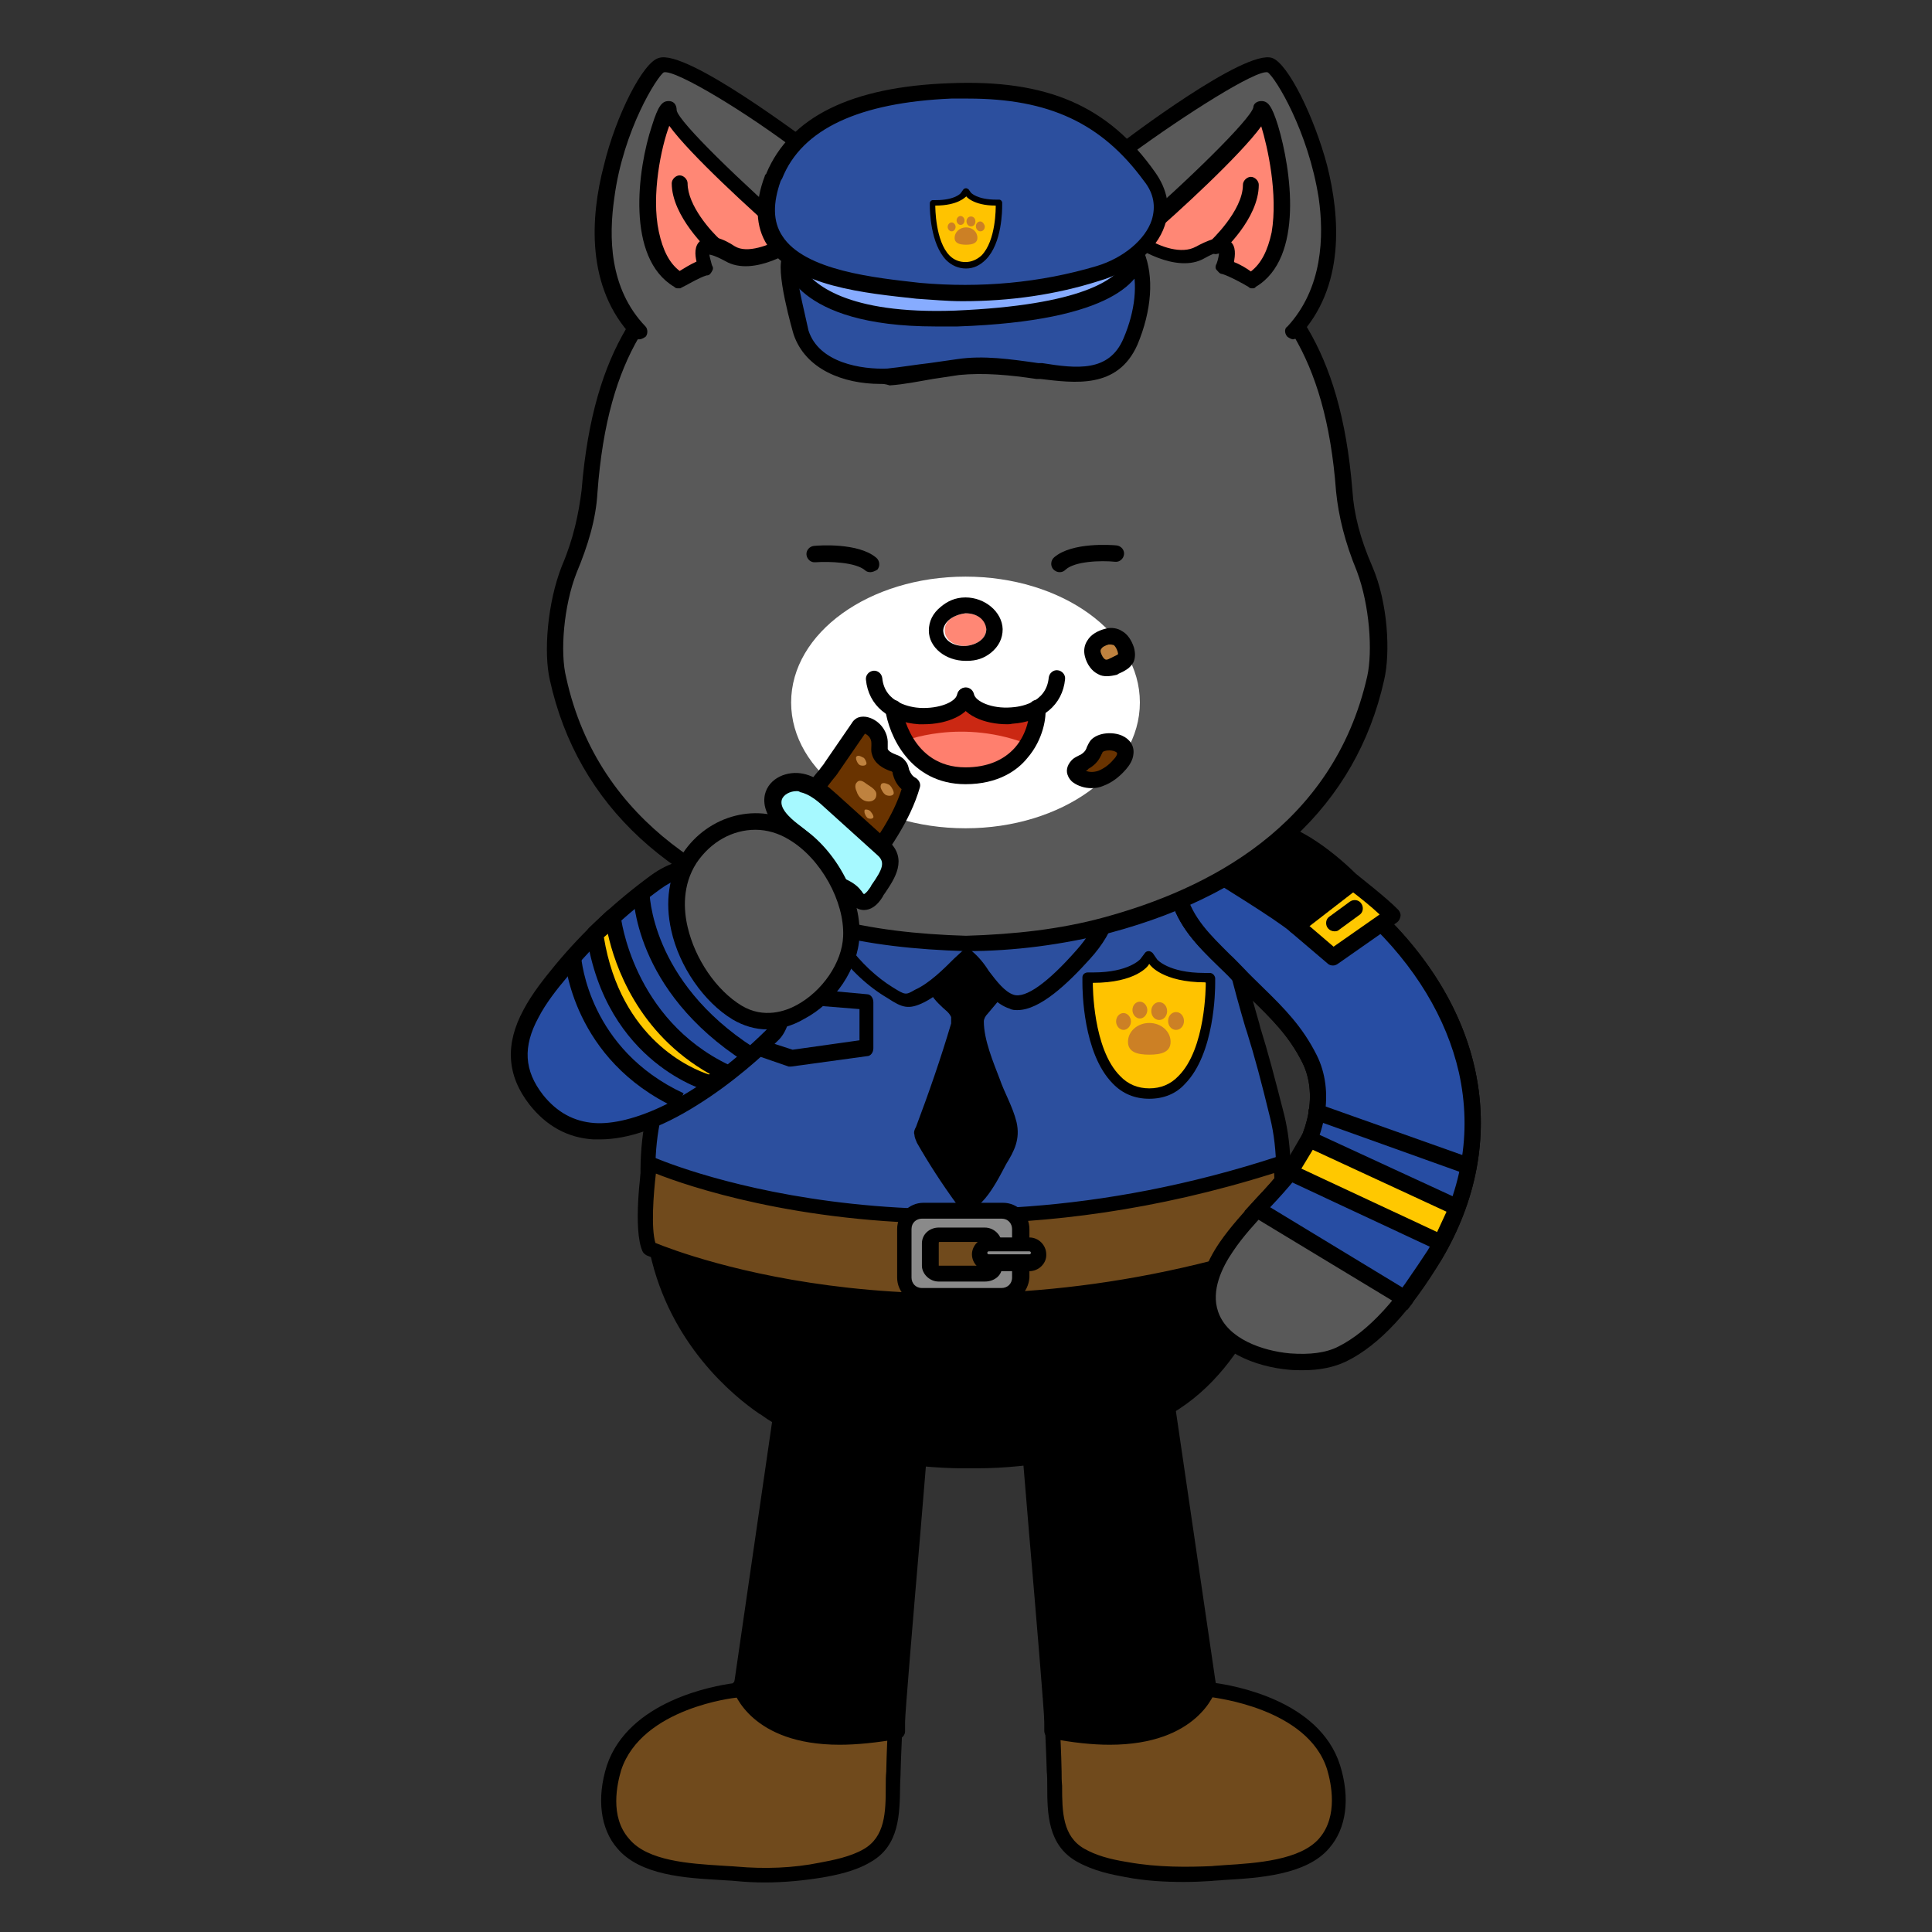 <?xml version="1.0" encoding="utf-8"?>
<!-- Generator: Adobe Illustrator 26.5.0, SVG Export Plug-In . SVG Version: 6.00 Build 0)  -->
<svg version="1.1" id="레이어_5" xmlns="http://www.w3.org/2000/svg" xmlns:xlink="http://www.w3.org/1999/xlink" x="0px"
	 y="0px" viewBox="0 0 390 390" style="enable-background:new 0 0 390 390;" xml:space="preserve">
<rect x="0" y="0" width="390" height="390" fill="#333333" stroke="none"/>
<g>
	<path style="fill:#704A1C;" d="M149.1,340.7c0,0.3-0.3,0.5-0.5,0.5s-20.1,2.1-24.6,15.6c-1.6,5-1.9,11.1,1.9,15.3
		c4.8,5.8,15.9,5.6,22.7,6.1c5.8,0.5,11.6,0.3,17.2-0.8c3.2-0.5,6.6-1.3,9.3-2.9c6.1-3.4,5-10.8,5.3-16.9c0-1.1,0.5-15.3,0.8-15.3
		C181.4,342.2,149.1,340.7,149.1,340.7z"/>
	<path d="M154.4,380c-2,0-4-0.1-6-0.3c-0.9-0.1-1.9-0.1-3-0.2c-6.9-0.4-16.2-0.9-20.8-6.4c-3.4-3.9-4.2-10.1-2.1-16.7
		c4.4-13.1,21.7-16.1,25.4-16.6c0.1-0.1,0.1-0.1,0.2-0.2c0.3-0.3,0.7-0.4,1.1-0.4l30.6,1.5c0.4,0,0.8,0,1.1,0.1c0.1,0,0.1,0,0.2,0
		l0,0c1,0.1,1.5,0.5,1.5,1.5c0,0.2,0,0.3-0.1,0.5c-0.2,1.7-0.7,13.7-0.7,14.8c0,1-0.1,2-0.1,3c-0.1,5.6-0.1,12-6,15.3
		c-3,1.8-6.8,2.6-9.7,3.1C162.3,379.6,158.4,380,154.4,380z M149.9,342.2c-0.4,0.3-0.8,0.5-1.3,0.5c-0.1,0-19,2-23.2,14.6
		c-0.8,2.7-2.4,9.4,1.6,13.9c3.7,4.5,12.3,5,18.6,5.4c1.1,0.1,2.1,0.1,3.1,0.2c5.7,0.5,11.4,0.3,16.8-0.8c2.7-0.5,6.2-1.2,8.8-2.7
		c4.4-2.5,4.5-7.5,4.5-12.7c0-1,0-2,0.1-3c0-0.5,0.1-4.4,0.3-8.1c0.1-1.9,0.2-3.7,0.3-5.1c0-0.3,0-0.5,0-0.7
		C174.5,343.4,159.2,342.7,149.9,342.2z M181.6,343.7c-0.1,0-0.3,0.1-0.5,0.1C181.3,343.7,181.4,343.7,181.6,343.7z M148.6,339.7
		c-0.1,0-0.1,0-0.2,0C148.5,339.7,148.6,339.7,148.6,339.7z"/>
</g>
<g>
	<path d="M181.1,347.5c0-3.2,4.8-57.7,5.3-65.6l-27.5-6.1l-9.3,63.5l-0.3,1.3c0,0,4.5,14.3,31.7,8.7v-1.8H181.1z"/>
	<path d="M169.5,352.2c-17.8,0-21.3-10.5-21.5-11.1c-0.1-0.2-0.1-0.5,0-0.7l0.3-1.3l9.2-63.4c0.1-0.4,0.3-0.8,0.6-1s0.8-0.3,1.2-0.2
		l27.5,6.1c0.7,0.2,1.2,0.8,1.2,1.6c-0.2,3.3-1.2,14.9-2.2,27.1c-1.4,16.3-3.1,36.6-3.1,38.3v1.9c0,0.7-0.5,1.3-1.2,1.5
		C176.9,351.8,172.9,352.2,169.5,352.2z M181.1,349.4L181.1,349.4L181.1,349.4z M150.9,340.5c0.8,2,6.2,11.8,28.7,7.6v-0.6
		c0-1.9,1.6-20.6,3.1-38.6c0.9-11,1.8-21.4,2.1-25.8l-24.7-5.5l-9,61.9L150.9,340.5z"/>
</g>
<g>
	<g>
		<path style="fill:#704A1C;" d="M212.1,342.2c0.3,0,0.8,14.3,0.8,15.3c0.3,6.1-0.8,13.5,5.3,16.9c2.9,1.6,6.1,2.4,9.3,2.9
			c5.8,1.1,11.6,1.1,17.2,0.8c6.9-0.5,18-0.5,22.7-6.1c3.7-4.2,3.4-10.3,1.9-15.3c-4.2-13.5-24.3-15.6-24.6-15.6s-0.5-0.3-0.5-0.5
			C244.3,340.7,212.1,342.2,212.1,342.2z"/>
		<path d="M239,379.9c-3.7,0-7.8-0.2-11.9-1c-2.7-0.5-6.3-1.2-9.7-3.1c-5.9-3.3-6-9.7-6-15.3c0-1,0-2-0.1-2.9
			c0-1.2-0.5-13.2-0.7-14.9c-0.1-0.1-0.1-0.3-0.1-0.5c0-0.8,0.6-1.5,1.4-1.5c10.7-0.5,31.1-1.5,31.9-1.6h0.1c0.5,0,0.9,0.2,1.2,0.6
			c3.7,0.5,21.2,3.4,25.4,16.6c2.1,6.7,1.3,12.8-2.2,16.8c-4.6,5.4-14.2,6-21.2,6.4c-0.9,0.1-1.8,0.1-2.6,0.2
			C243,379.8,241,379.9,239,379.9z M213.7,343.7c0,0.2,0,0.5,0,0.7c0.1,1.4,0.2,3.2,0.3,5.1c0.2,3.7,0.3,7.6,0.3,8.1
			c0,0.9,0,1.9,0.1,2.9c0,5.3,0.1,10.2,4.5,12.7c2.3,1.3,5,2.1,8.8,2.7c6.1,1.1,12.2,1,16.9,0.8c0.8-0.1,1.6-0.1,2.6-0.2
			c6.5-0.4,15.3-1,19.1-5.4c3.9-4.5,2.4-11.2,1.6-13.9c-3.9-12.5-23.1-14.5-23.3-14.6l0,0c-0.4,0-0.9-0.2-1.2-0.5
			c-0.2,0-0.3,0-0.5,0L213.7,343.7z M211.6,343.7c0.1,0.1,0.3,0.1,0.5,0.1C211.9,343.7,211.7,343.7,211.6,343.7z M244.6,339.7
			c0,0,0.1,0,0.2,0C244.7,339.7,244.7,339.7,244.6,339.7z"/>
	</g>
	<g>
		<path d="M212.3,347.5c0-3.2-4.8-57.7-5.3-65.6l27.5-6.1l9.3,63.5l0.3,1.3c0,0-4.5,14.3-31.7,8.7v-1.8H212.3z"/>
		<path d="M224,352.2c-3.4,0-7.4-0.4-12-1.3c-0.7-0.1-1.2-0.8-1.2-1.5v-1.9c0-1.8-1.7-22.1-3.1-38.4c-1-12.2-2-23.8-2.2-27.1
			c0-0.7,0.4-1.4,1.2-1.6l27.5-6.1c0.4-0.1,0.8,0,1.2,0.2c0.3,0.2,0.6,0.6,0.6,1l9.3,63.5l0.2,1.2c0,0.2,0,0.5,0,0.7
			C245.3,341.6,241.8,352.2,224,352.2z M213.8,348.1c22.3,4.2,27.8-5.7,28.7-7.6l-0.2-0.9l-9-62l-24.7,5.5
			c0.3,4.4,1.2,14.8,2.1,25.8c1.5,18,3.1,36.7,3.1,38.6L213.8,348.1L213.8,348.1z"/>
	</g>
</g>
<g>
	<g>
		<path style="fill:#2C4F9E;" d="M198.3,140.2c-13.8,0-26.7,1.9-26.7,1.9c-0.3,0-23.8,7.7-27.2,31.5c-2.1,15.6-4.8,24.3-7.4,33.3
			c-1.6,5.3-3.2,11.1-5,18.5c-2.9,12.7-0.8,33.1,10.8,47.9c11.1,14,28.8,21.2,52.1,21.2s41-7.1,52.1-21.2
			c11.6-14.8,14-35.2,10.8-47.9c-1.9-7.4-3.2-12.4-4.8-17.5c-2.4-8.2-4.8-16.1-7.9-34.4c-3.4-23.5-26.4-31.5-26.7-31.5
			C212.3,140.7,205.2,140.2,198.3,140.2z"/>
		<path d="M194.9,295.9c-23.9,0-41.9-7.3-53.3-21.7C129.7,259,127.5,238,130.5,225c1.8-7.3,3.4-13.2,5.1-18.6l0.2-0.8
			c2.6-8.9,5.1-17.3,7.1-32.3c3.5-23.9,26.1-32,28.5-32.7l0,0c0.1,0,13.2-1.9,26.9-1.9c7.7,0,14.7,0.7,20.4,1.9l0,0
			c3.2,0.7,24.6,10.1,27.9,32.7c3,17.5,5.4,25.6,7.6,33.3l0.2,0.8c1.6,5.1,2.9,10.1,4.8,17.5c3.2,12.8,1.1,33.6-11.1,49.2
			C236.7,288.6,218.8,295.9,194.9,295.9z M171.9,143.5c-1.1,0.4-22.8,8-26.1,30.2c-2.1,15.2-4.7,24.1-7.2,32.7l-0.2,0.8
			c-1.6,5.4-3.2,11.3-5,18.5c-2.8,12.3-0.7,32.2,10.6,46.6c10.8,13.7,28,20.6,50.9,20.6c23,0,40.1-6.9,50.9-20.6
			c11.1-14.1,13.7-34.1,10.6-46.6c-1.8-7.4-3.1-12.3-4.7-17.4l-0.3-0.9c-2.3-7.9-4.6-16-7.7-33.7c-3.2-22.2-24.8-30-25.6-30.3
			c-5.5-1.2-12.3-1.8-19.8-1.8C185.4,141.7,173,143.4,171.9,143.5z"/>
	</g>
	<g>
		<path d="M132.7,252.6c0,0,29.1,11.4,65.1,10c0,0,25.1-1.1,36.8-4.2c0,0,21.2-4.8,22.7-5.8c0,0-5,22-21.4,31.5
			c0,0-14.5,11.4-40.7,10.8c0,0-25.4,0.5-40.7-10.6C154.1,284.1,137.2,273.7,132.7,252.6z"/>
		<path d="M196.9,296.4c-0.6,0-1.2,0-1.8,0c-1,0-26,0.4-41.6-10.9l-0.2-0.1c-5.3-3.6-18.1-14.1-22.1-32.5l-0.6-2.7l2.6,1
			c0.3,0.1,29.2,11.2,64.5,9.9c0.2,0,25.1-1.1,36.4-4.2c8.5-1.9,21-4.9,22.3-5.6l3.1-2.1l-0.9,3.7c-0.2,0.9-5.3,22.6-22,32.4
			C235.4,286.3,221.5,296.4,196.9,296.4z M195.1,293.4c25.3,0.5,39.7-10.4,39.8-10.5l0.2-0.1c12.3-7.1,18-21.8,19.9-27.8
			c-5.2,1.5-15.2,3.8-20.2,4.9c-11.6,3.2-36,4.2-37,4.3c-29.7,1.1-55-6.5-63-9.2c4.4,16.2,16.4,25.4,20.2,28
			c0.1,0.1,0.2,0.1,0.3,0.2l0,0C170,293.8,194.8,293.4,195.1,293.4z"/>
	</g>
</g>
<g>
	<g>
		<path style="fill:#704A1C;" d="M258.6,252.1c-74.3,24.1-127.5,0-127.5,0c-1.9-4.2,0-17.2,0-17.2s53.2,24.3,127.5,0
			C258.6,234.9,259.4,251.8,258.6,252.1z"/>
		<path d="M192.3,264.2c-9.8,0-18.4-0.7-25.5-1.7c-22.5-3-35.7-8.9-36.3-9.1c-0.3-0.2-0.6-0.4-0.8-0.8c-2-4.5-0.3-16.6-0.1-18
			c0.1-0.5,0.4-0.9,0.8-1.1c0.4-0.2,0.9-0.2,1.3,0c0.5,0.2,53.5,23.8,126.4-0.1c0.4-0.1,0.9-0.1,1.3,0.2s0.6,0.7,0.6,1.2
			c0.8,18.1,0.2,18.3-1,18.7l0,0C233.7,261.7,210.9,264.2,192.3,264.2z M132.3,250.9c5.9,2.4,56.6,21.8,125.1-0.1
			c0.2-2,0.1-8.1-0.2-14c-24,7.6-45.9,10.2-64.4,10.2c-32,0-54.1-7.6-60.4-10.1C131.9,241.1,131.4,247.9,132.3,250.9z M258.6,252.1
			L258.6,252.1L258.6,252.1z"/>
	</g>
	<g>
		<path style="fill:#8A8A8A;" d="M202.5,244.4h-16.1c-1.9,0-3.7,1.6-3.7,3.7v9.8c0,1.9,1.6,3.7,3.7,3.7h16.1c1.9,0,3.7-1.6,3.7-3.7
			v-9.8C206,246,204.4,244.4,202.5,244.4z M201,255.2c0,1.1-0.8,1.6-1.9,1.6h-9.3c-1.1,0-1.9-0.8-1.9-1.6v-4.5
			c0-1.1,0.8-1.6,1.9-1.6h9.3c1.1,0,1.9,0.8,1.9,1.6V255.2z"/>
		<path d="M202.5,263.2h-16.1c-2.9,0-5.3-2.4-5.3-5.3v-9.8c0-2.9,2.4-5.3,5.3-5.3h16.1c2.9,0,5.3,2.4,5.3,5.3v9.8
			C207.6,260.8,205.2,263.2,202.5,263.2z M186.1,246c-1.1,0-2.1,0.8-2.1,2.1v9.8c0,1.1,0.8,2.1,2.1,2.1h16.1c1.1,0,2.1-0.8,2.1-2.1
			v-9.8c0-1.1-0.8-2.1-2.1-2.1L186.1,246L186.1,246z M198.8,258.7h-9.3c-1.9,0-3.4-1.6-3.4-3.2V251c0-1.9,1.6-3.2,3.4-3.2h9.3
			c1.9,0,3.4,1.6,3.4,3.2v4.5C202.5,257.1,201,258.7,198.8,258.7z M189.8,250.7c-0.3,0-0.3,0-0.3,0.3v4.5h0.3h9.3
			c0.3,0,0.3,0,0.3-0.3v-4.5h-0.3H189.8z"/>
	</g>
	<g>
		<path style="fill:#8A8A8A;" d="M207.8,255h-8.2c-1.1,0-1.9-0.8-1.9-1.9l0,0c0-1.1,0.8-1.9,1.9-1.9h8.2c1.1,0,1.9,0.8,1.9,1.9l0,0
			C209.7,254.2,208.9,255,207.8,255z"/>
		<path d="M207.8,256.6h-8.2c-1.9,0-3.4-1.6-3.4-3.4s1.6-3.4,3.4-3.4h8.2c1.9,0,3.4,1.6,3.4,3.4C211.3,255,209.7,256.6,207.8,256.6z
			 M199.6,252.6c-0.3,0-0.3,0.3-0.3,0.3c0,0.3,0.3,0.3,0.3,0.3h8.2c0.3,0,0.3-0.3,0.3-0.3c0-0.3-0.3-0.3-0.3-0.3H199.6z"/>
	</g>
</g>
<g>
	<path d="M191.2,204.2c0.3,0.3,0.5,0.5,0.8,1.1c0,0.5,0,0.8,0,1.3c-2.1,7.1-4.5,14-7.1,20.9c-0.3,0.5-0.5,1.1-0.3,1.6
		c0,0.5,0.3,1.1,0.5,1.6c2.4,4.2,5,8.2,7.9,12.2c0.3,0.5,0.5,0.8,1.1,1.1c3.7,1.9,7.7-6.6,9-9c1.6-2.6,2.9-5,2.1-8.5
		c-0.8-3.2-2.4-5.8-3.4-8.7c-1.3-3.4-3.2-7.9-3.2-11.6c0-0.5,0.3-1.1,0.8-1.6c1.3-1.6,2.9-3.2,3.7-5c0.8-1.9,1.6-4.2,0.8-6.1
		c-1.9-5-8.7-5-11.9-1.6c-1.3,1.3-2.6,3.2-3.7,4.8C185.9,199.4,188.8,202.1,191.2,204.2z"/>
	<g>
		<path style="fill:#2C4F9E;" d="M165.8,178.8c0,8.5,7.1,17.2,14,21.2c2.6,1.6,3.2,2.1,6.1,0.8c3.4-1.6,6.9-5,9.5-7.7
			c2.9,2.1,5.6,7.9,9,9c4.8,1.3,11.6-6.6,14.3-9.5c4-4.5,6.6-10,4.8-16.1c-4.2-12.2-18-17.2-29.9-16.7c-8.7,0.5-19.8,4.2-25.1,11.4
			C166.6,173.5,165.8,176.2,165.8,178.8z"/>
		<path d="M205.4,203.9c-0.5,0-1.1,0-1.6-0.3c-2.6-0.8-4.8-3.4-6.6-5.8c-0.8-0.8-1.3-1.9-1.9-2.4c-2.4,2.4-5.6,5.3-8.7,6.9
			c-3.2,1.6-4.5,1.1-7.4-0.8c-7.7-4.5-15.1-13.8-14.8-22.7l0,0c0-3.2,1.1-6.1,2.9-8.7c5.6-7.7,17.2-11.4,26.2-11.9
			c12.4-0.5,27,4.8,31.5,17.7c1.9,5.8,0.3,11.9-5,17.7C215.5,198.6,209.9,203.9,205.4,203.9z M195.1,191.2l1.1,0.8
			c1.3,1.1,2.4,2.4,3.4,4c1.6,2.1,3.2,4.2,5,4.8c2.4,0.8,6.9-2.4,12.7-9c4.5-5,5.8-10,4.2-14.5c-4-11.4-16.9-15.9-28.3-15.3
			c-8.2,0.3-18.8,3.7-23.8,10.6c-1.6,2.1-2.1,4.2-2.4,6.9c0,7.7,6.9,15.9,13.2,19.8c2.6,1.6,2.6,1.6,4.5,0.5
			c2.9-1.3,5.8-4.2,7.9-6.3L195.1,191.2z"/>
	</g>
</g>
<path d="M159.7,215.3c-0.3,0-0.3,0-0.5,0l-13-4.5c-0.8-0.3-1.3-1.1-1.1-1.9l2.1-9.3c0.3-0.8,0.8-1.3,1.6-1.3l26.2,2.4
	c0.8,0,1.3,0.8,1.3,1.6v9.3c0,0.8-0.5,1.6-1.3,1.6L159.7,215.3L159.7,215.3z M148.6,208.2l11.4,3.7l13.5-1.9v-6.3l-23.5-1.9
	L148.6,208.2z"/>
<g>
	<g>
		<path style="fill:#595959;" d="M245.3,169.4c1.1-0.3,2.3-0.5,3.6-0.7c10.8-1.3,20.7,8.9,28.1,15.8c19.1,17.9,27.6,43.3,12.6,68.7
			c-4.5,7.5-10.9,16.2-18.6,20.1c-3.2,1.6-7.1,1.9-10.7,1.6c-6.7-0.6-13.9-3.6-16-9.5c-1.6-4.6,0.4-9.6,3.2-13.7
			c3.7-5.4,8.8-9.9,12.9-15.1c5.1-6.5,7.6-15.6,3.9-22.9c-3.6-7.3-8.7-11.1-14.4-17.1c-4.9-5.1-10.4-9.2-12.1-16.2
			C236.1,174,239.8,170.8,245.3,169.4z"/>
		<path d="M263,276.6c-0.9,0-1.8,0-2.8-0.1c-6.8-0.6-15-3.7-17.4-10.6c-1.9-5.6,0.8-11.3,3.4-15.1c2.2-3.2,4.9-6.1,7.4-8.9
			c1.9-2,3.8-4.1,5.5-6.3c5.3-6.8,6.8-15.1,3.8-21.1c-2.7-5.4-6.2-8.8-10.3-12.8c-1.2-1.2-2.5-2.5-3.9-3.9c-0.9-1-1.9-1.9-2.8-2.8
			c-4-3.9-8.2-8-9.7-14.1c-1.7-6.5,1.4-11.2,8.7-13c1.2-0.3,2.4-0.5,3.8-0.7c10.9-1.3,20.8,8.1,28.1,14.9l1.4,1.3
			c22,20.7,26.8,47.1,12.9,70.7c-6.2,10.4-12.6,17.4-19.3,20.7C269.3,276,266.4,276.6,263,276.6z M250.8,170.3c-0.6,0-1.1,0-1.7,0.1
			c-1.2,0.1-2.4,0.4-3.4,0.6h0c-7.3,1.9-7.1,6-6.3,9c1.3,5.2,5,8.7,8.8,12.5c1,0.9,1.9,1.9,2.9,2.9c1.3,1.4,2.6,2.6,3.8,3.8
			c4.3,4.2,8,7.9,10.9,13.7c3.6,7.2,2,16.9-4.1,24.7c-1.8,2.3-3.7,4.4-5.7,6.5c-2.5,2.7-5.1,5.5-7.1,8.5c-2.2,3.2-4.5,7.9-3,12.2
			c1.9,5.5,9,7.9,14.5,8.4c4,0.3,7.3-0.1,9.8-1.4c6-3,12.1-9.7,17.9-19.4c6.9-11.7,9-23.7,6.3-35.9c-2.5-11-8.9-21.6-18.6-30.7
			l-1.4-1.3C267.8,178.1,259.5,170.3,250.8,170.3z"/>
	</g>
	<g>
		<path style="fill:#274DA3;" d="M283.6,262.1c1.1-1.6,5.1-7.3,6-8.9c15-25.4,6.5-50.7-12.6-68.7c-7.4-7-17.3-17.1-28.1-15.8
			c-1.3,0.2-2.5,0.4-3.6,0.7c-5.5,1.4-9.2,4.6-7.5,11c1.8,7,7.3,11.1,12.1,16.2c5.7,6,10.8,9.8,14.4,17.1c3.6,7.3,1.2,16.4-3.9,22.9
			c-2,2.6-4.3,5-6.6,7.4L283.6,262.1z"/>
		<path d="M284.1,264.4l-32.9-19.9l2.4-2.6c1.9-2,3.8-4.1,5.5-6.3c5.3-6.8,6.8-15.1,3.8-21.1c-2.7-5.4-6.2-8.8-10.3-12.8
			c-1.2-1.2-2.5-2.5-3.9-3.9c-0.9-1-1.9-1.9-2.8-2.8c-4-3.9-8.2-8-9.7-14.1c-1.7-6.5,1.4-11.2,8.7-13c1.2-0.3,2.4-0.5,3.8-0.7
			c10.9-1.3,20.8,8.1,28.1,14.9l1.4,1.3c22,20.7,26.8,47.1,12.9,70.7c-0.7,1.2-3,4.6-4.7,7c-0.6,0.8-1.1,1.5-1.3,2L284.1,264.4z
			 M256.4,243.7l26.7,16.2c0.1-0.2,0.3-0.4,0.5-0.7c1.6-2.3,3.9-5.7,4.6-6.8c6.9-11.7,9-23.7,6.3-35.9c-2.5-11-8.9-21.6-18.6-30.7
			l-1.4-1.3c-7.1-6.8-16-15.2-25.4-14c-1.2,0.1-2.4,0.4-3.4,0.6c-7.3,1.9-7.1,6-6.3,9c1.3,5.2,5,8.7,8.8,12.5c1,0.9,1.9,1.9,2.9,2.9
			c1.3,1.4,2.6,2.6,3.8,3.8c4.3,4.2,8,7.9,10.9,13.7c3.6,7.2,2,16.9-4.1,24.7C260,239.8,258.2,241.8,256.4,243.7z"/>
	</g>
	<g>
		<line style="fill:#D7BA9A;" x1="296.5" y1="235.4" x2="265.8" y2="224.5"/>
		<path d="M296.5,237.1c-0.2,0-0.4,0-0.6-0.1L265.2,226c-0.9-0.3-1.3-1.3-1-2.1c0.3-0.9,1.3-1.3,2.1-1l30.7,10.9
			c0.9,0.3,1.3,1.3,1,2.1C297.8,236.6,297.1,237.1,296.5,237.1z"/>
	</g>
	<g>
		<g>
			<path style="fill:#FFC800;" d="M273.1,178c0,0,5.7,4.4,8,6.9l-12,8.4l-7.4-6.3L273.1,178z"/>
			<path d="M269.1,194.9c-0.4,0-0.8-0.1-1.1-0.4l-7.4-6.3c-0.4-0.3-0.6-0.8-0.6-1.3c0-0.5,0.3-1,0.6-1.3l11.5-8.9
				c0.6-0.5,1.4-0.5,2,0c0.2,0.2,5.9,4.6,8.2,7c0.3,0.4,0.5,0.8,0.4,1.3c-0.1,0.5-0.3,0.9-0.7,1.2l-12,8.4
				C269.7,194.8,269.4,194.9,269.1,194.9z M264.3,186.9l4.9,4.2l9.3-6.5c-1.7-1.6-4.1-3.5-5.4-4.5L264.3,186.9z"/>
		</g>
		<g>
			<line style="fill:#FFC800;" x1="273.5" y1="183.4" x2="269.4" y2="186.3"/>
			<path d="M269.4,188c-0.5,0-1-0.2-1.4-0.7c-0.5-0.7-0.4-1.8,0.4-2.3l4.1-3c0.7-0.5,1.8-0.4,2.3,0.4c0.5,0.7,0.4,1.8-0.4,2.3
				l-4.1,3C270.1,187.9,269.8,188,269.4,188z"/>
		</g>
		<g>
			<path d="M273.1,178c0,0-9-9.2-15.9-10.3l-11.1,8.9c0,0,12.5,7.6,15.6,10.3L273.1,178z"/>
			<path d="M261.6,188.5c-0.4,0-0.8-0.1-1.1-0.4c-2.9-2.5-15.2-10-15.3-10.1c-0.5-0.3-0.8-0.8-0.8-1.3c0-0.5,0.2-1.1,0.6-1.4
				l11.1-8.9c0.4-0.3,0.8-0.4,1.3-0.3c7.4,1.2,16.5,10.4,16.8,10.8c0.3,0.3,0.5,0.8,0.5,1.3c0,0.5-0.3,0.9-0.6,1.2l-11.5,8.9
				C262.4,188.4,262,188.5,261.6,188.5z M249,176.4c3.3,2,9.6,6,12.7,8.3l8.9-6.9c-2.6-2.4-8.2-7.3-12.9-8.4L249,176.4z"/>
		</g>
	</g>
	<g>
		<polygon style="fill:#FFC800;" points="294.1,243.7 264.3,229.9 260.4,236.6 290.9,250.9 		"/>
		<path d="M290.9,252.6c-0.2,0-0.5-0.1-0.7-0.2l-30.6-14.3c-0.4-0.2-0.7-0.6-0.9-1c-0.1-0.4-0.1-0.9,0.2-1.3l3.9-6.7
			c0.4-0.7,1.4-1,2.1-0.7l29.9,13.8c0.8,0.4,1.2,1.4,0.8,2.2l-3.2,7.2c-0.2,0.4-0.5,0.7-0.9,0.9
			C291.3,252.5,291.1,252.6,290.9,252.6z M262.7,235.9l27.4,12.8l1.9-4.1l-27-12.5L262.7,235.9z"/>
	</g>
</g>
<g>
	<g>
		<g>
			<g>
				<path style="fill:#595959;" d="M275,115.1c-2.1-5-3.7-10.3-4-15.9c-2.4-29.6-13.2-40.2-25.1-49.7C230.6,37,207.3,37.8,198,38.6
					c-2.1,0.3-4,0.3-6.1,0c-9.3-0.5-32.5-1.6-47.9,10.8c-11.8,9.6-22.7,20.2-25,49.8c-0.5,5.6-1.9,10.8-4,15.9
					c-2.9,6.9-3.4,16.7-2.4,22c6.1,27,27.5,42.6,54.2,49.7c9,2.4,18.5,3.7,28,3.7c9.5-0.3,19-1.3,28-3.7
					c26.7-7.1,48.1-22.7,54.2-49.7C278.4,131.7,277.6,121.9,275,115.1z"/>
				<path d="M194.9,192c-10-0.3-19.6-1.3-28.6-3.7c-30.7-8.2-49.7-25.7-55.3-51c-1.3-5.6-0.5-15.6,2.4-23c2.4-5.6,3.4-10.6,4-15.3
					c2.4-29.6,13-40.5,25.7-50.8c11.1-9,27.5-12.7,49.2-11.4c1.9,0,4,0,5.8,0c21.4-1.3,38.1,2.4,49.2,11.4
					C260,58.5,270.6,69.4,273,99c0.3,4.8,1.6,9.8,4,15.3c3.2,7.4,3.7,17.5,2.4,23c-5.6,25.1-24.6,42.8-55.3,51
					C214.4,190.7,204.9,192,194.9,192z M183.5,40c-16.7,0-29.6,3.7-38.6,10.8c-12.2,9.8-22.2,20.1-24.3,48.7
					c-0.3,5.3-1.9,10.6-4.2,16.1c-2.6,6.6-3.4,16.1-2.1,21.2c6.6,30.1,32.5,43.1,52.9,48.4c8.7,2.4,18,3.4,27.8,3.7
					c9.8-0.3,19-1.3,27.8-3.7c20.6-5.6,46.3-18.2,53.2-48.7c1.1-5,0.5-14.3-2.1-21.2l0,0c-2.4-5.8-3.7-11.1-4.2-16.1
					c-2.1-28.3-12.4-38.9-24.3-48.7c-10.3-8.5-26.2-11.9-46.8-10.6c-2.1,0.3-4.2,0.3-6.3,0C188.8,40,186.1,40,183.5,40z"/>
			</g>
			<ellipse style="fill:#FFFFFF;" cx="194.9" cy="141.8" rx="35.2" ry="25.4"/>
			<g>
				<path style="fill-rule:evenodd;clip-rule:evenodd;fill:#FF8775;" d="M194.9,123.8c2.4,0,4.2,1.3,4.2,3.2s-1.9,3.2-4.2,3.4
					c-2.4,0-4.2-1.3-4.2-3.2S192.5,124.1,194.9,123.8z"/>
				<path d="M194.9,123.8c2.4,0,4,1.3,4.2,3.2c0,1.9-1.9,3.2-4.2,3.4c0,0,0,0-0.3,0c-2.4,0-4.2-1.3-4.2-3.2
					C190.6,125.4,192.5,124.1,194.9,123.8L194.9,123.8 M194.9,120.6L194.9,120.6c-2.1,0-3.7,0.8-5,1.9c-1.6,1.3-2.4,2.9-2.4,4.8
					c0,3.4,3.4,6.1,7.4,6.1h0.3c1.9,0,3.4-0.5,4.8-1.6c1.6-1.3,2.4-2.9,2.4-4.8C202.3,123.5,198.8,120.6,194.9,120.6L194.9,120.6z"
					/>
			</g>
			<g>
				<path style="fill:#595959;" d="M179,44.7c0,0-9.8-9.8-16.7-14.8s-25.4-18-29.1-16.7c-3.7,1.3-21.4,35.7-4.5,53.7"/>
				<path d="M128.8,68.5c-0.5,0-0.8-0.3-1.1-0.5c-9.5-10-8.5-24.3-5.8-34.6c2.4-10,7.9-20.9,11.1-21.7c5.6-1.9,30.1,16.9,30.4,16.9
					c6.9,5.3,16.4,14.5,16.7,15.1c0.5,0.5,0.5,1.6,0,2.1s-1.6,0.5-2.1,0c0,0-9.8-9.8-16.4-14.8c-10.4-8-25.2-17-27.6-16.4
					c-1.3,0.8-8.2,11.6-10,25.4c-1.1,7.7-1.1,18.2,6.3,25.9c0.5,0.5,0.5,1.6,0,2.1C129.5,68.5,129.3,68.5,128.8,68.5z"/>
			</g>
			<g>
				<path style="fill:#FF8775;" d="M160.5,48.2c0,0-24.6-21.7-25.4-25.9s-10.6,27,1.9,34.1c0,0,3.4-2.1,5.6-2.6c0,0-2.9-7.4,4.8-2.9
					C152.6,54,160.5,48.2,160.5,48.2z"/>
				<path d="M136.9,58.2c-0.3,0-0.5,0-0.8-0.3c-9.8-5.8-7.4-23.8-4.5-32.5c1.3-4.2,2.1-5,3.4-5c0.8,0,1.6,0.5,1.6,1.9
					c0.5,2.4,13,14.5,24.9,24.9c0.3,0.3,0.5,0.8,0.5,1.3s-0.3,1.1-0.8,1.3c-0.3,0.3-9,6.3-14.8,2.9c-2.4-1.3-3.2-1.3-3.2-1.3
					c0,0.3,0.3,1.3,0.5,2.1c0.3,0.5,0.3,0.8,0,1.3s-0.5,0.8-1.1,0.8c-1.6,0.5-4.2,2.1-5.3,2.6C137.5,58.2,137.2,58.2,136.9,58.2z
					 M135.1,25.4c-1.6,4.2-3.7,14-2.1,21.4c0.8,3.7,2.1,6.3,4.2,7.9c0.8-0.5,2.1-1.3,3.4-1.9c-0.3-1.3-0.5-3.2,0.8-4.2
					c1.9-1.6,4.8-0.3,6.9,1.1c2.6,1.6,6.9-0.3,9.8-1.6C151.8,42.6,139.3,31.2,135.1,25.4z"/>
			</g>
			<g>
				<path style="fill:#FF8775;" d="M144.4,49.7c0,0-7.1-6.6-7.1-12.7"/>
				<path d="M144.4,51.3c-0.3,0-0.8-0.3-1.1-0.5c-0.3-0.3-7.7-7.1-7.7-13.8c0-0.8,0.8-1.6,1.6-1.6s1.6,0.8,1.6,1.6
					c0,4.5,4.8,9.8,6.6,11.4c0.5,0.5,0.8,1.6,0,2.1C145.1,51.1,144.9,51.3,144.4,51.3z"/>
			</g>
			<g>
				<path style="fill:#595959;" d="M210.7,44.7c0,0,9.8-9.8,16.7-14.8s25.4-18,29.1-16.7s21.4,35.7,4.5,53.7"/>
				<path d="M261,68.5c-0.3,0-0.8-0.3-1.1-0.5c-0.5-0.5-0.8-1.6,0-2.1c7.1-7.7,7.4-18.2,6.3-25.9c-2.1-13.5-8.7-24.3-10.3-25.4
					C253.6,14,239,23.3,228.5,31c-6.6,5-16.4,14.5-16.4,14.8c-0.5,0.5-1.6,0.5-2.1,0s-0.5-1.6,0-2.1s10-9.8,16.7-15.1
					c0,0,24.6-18.8,30.1-16.9c3.2,1.1,8.5,11.9,11.1,21.7c2.6,10.3,3.7,24.6-5.8,34.6C261.8,68.3,261.2,68.5,261,68.5z"/>
			</g>
			<g>
				<path style="fill:#FF8775;" d="M229.2,48.2c0,0,24.6-21.7,25.4-25.9c0.8-4.2,10.6,27-1.9,34.1c0,0-3.4-2.1-5.6-2.6
					c0,0,2.9-7.4-4.8-2.9C237.2,54,229.2,48.2,229.2,48.2z"/>
				<path d="M252.8,58.2c-0.3,0-0.5,0-0.8-0.3c-0.8-0.5-3.7-2.1-5.3-2.6c-0.5,0-0.8-0.5-1.1-0.8s-0.3-0.8,0-1.3
					c0.3-0.8,0.5-1.9,0.5-2.4c0,0-1.1,0.3-2.9,1.3c-5.8,3.4-14.5-2.6-14.8-2.9c-0.3-0.3-0.5-0.8-0.8-1.3s0.3-1.1,0.5-1.3
					C240,36.3,252.4,24.1,253,21.7c0-0.8,0.8-1.3,1.6-1.3c1.3,0,2.1,0.8,3.4,5c2.6,8.7,5.3,26.7-4.5,32.5
					C253.3,58.2,253.1,58.2,252.8,58.2z M249.1,52.9c1.3,0.5,2.6,1.3,3.4,1.9c2.1-1.6,3.4-4.2,4.2-7.9c1.3-7.7-0.8-17.2-2.1-21.4
					c-4.2,5.8-16.9,17.5-23,22.7c2.6,1.6,6.9,3.2,9.8,1.6c2.1-1.1,5-2.6,6.9-1.1C249.6,49.7,249.3,51.6,249.1,52.9z"/>
			</g>
			<g>
				<path style="fill:#FF8775;" d="M245.4,49.7c0,0,7.1-6.6,7.1-12.7"/>
				<path d="M245.4,51.3c-0.5,0-0.8-0.3-1.1-0.5c-0.5-0.5-0.5-1.6,0-2.1c0,0,6.6-6.1,6.6-11.4c0-0.8,0.8-1.6,1.6-1.6l0,0
					c0.8,0,1.6,0.8,1.6,1.6c0,6.9-7.4,13.5-7.7,13.8C246.2,51.1,245.6,51.3,245.4,51.3z"/>
			</g>
			<g>
				<path style="fill:#595959;" d="M206.8,48.7c4.8,1.1,14-8.5,7.7-14.3s-11.9,5-11.9,5s2.1-15.1-8.2-14.3
					c-10.3,0.8-6.6,12.7-6.6,12.7s-1.6-6.6-7.4-5.8c-11.4,1.9-7.7,14.3,0.8,16.9"/>
				<path d="M181.4,50.5c-0.3,0-0.3,0-0.5,0c-5.6-1.9-9.5-7.1-9.3-12.2c0.3-1.9,1.3-6.6,8.5-7.9c2.1-0.3,4,0.3,5.3,1.3
					c0.3-1.6,0.5-3.2,1.6-4.5c1.6-2.1,4-3.4,7.1-3.7c2.9-0.3,5.3,0.5,6.9,2.4c2.1,2.1,2.9,5.6,3.2,8.5c1.3-1.3,3.2-2.6,5.3-3.2
					c1.6-0.3,3.7,0,6.1,2.1c2.9,2.6,3.4,6.6,1.6,10.3c-2.1,4-6.9,7.4-10.6,6.6c-0.8-0.3-1.3-1.1-1.1-1.9c0.3-0.8,1.1-1.3,1.9-1.1
					c1.9,0.5,5.3-1.6,7.1-5c1.1-1.9,1.6-4.2-0.8-6.6c-1.1-1.1-2.4-1.6-3.4-1.3c-2.6,0.5-5.3,4.2-6.1,5.8c-0.3,0.8-1.1,1.1-1.9,0.8
					c-0.8-0.3-1.3-1.1-1.1-1.9c0.3-2.1,0.5-8.2-2.1-11.1c-1.1-1.1-2.4-1.6-4.5-1.3c-2.1,0.3-3.7,0.8-4.8,2.4
					c-1.6,2.4-1.1,6.1-0.5,7.9c0,0.3,0,0.3,0.3,0.5c0.3,0.8-0.3,1.6-1.1,1.9c-0.8,0.3-1.6-0.3-1.9-1.1v-0.3c-0.3-1.1-1.9-5-5.3-4.2
					c-3.7,0.5-5.8,2.4-5.8,5c-0.3,3.2,2.4,7.4,6.9,8.7c0.8,0.3,1.3,1.1,1.1,2.1C182.7,50,181.9,50.5,181.4,50.5z"/>
			</g>
			<path d="M175.7,115.5c-0.4,0-0.8-0.1-1.1-0.4c-1.9-1.6-7.1-1.8-10-1.6c-0.9,0.1-1.7-0.6-1.8-1.5c-0.1-0.9,0.6-1.7,1.5-1.8
				c0.9-0.1,9-0.7,12.6,2.4c0.7,0.6,0.8,1.7,0.2,2.4C176.6,115.3,176.1,115.5,175.7,115.5z"/>
			<path d="M213.9,115.5c-0.5,0-0.9-0.2-1.3-0.6c-0.6-0.7-0.5-1.8,0.2-2.4c3.6-3.1,11.6-2.5,12.6-2.4c0.9,0.1,1.6,0.9,1.5,1.8
				c-0.1,0.9-0.9,1.6-1.8,1.5c-2.9-0.3-8.2-0.1-10,1.6C214.7,115.4,214.3,115.5,213.9,115.5z"/>
			<path style="fill:#CB2813;" d="M195.2,157.8c-13.1,0-15.2-14.1-15.2-14.2c0-0.2,0.1-0.5,0.3-0.6c0.2-0.2,0.5-0.2,0.7-0.1
				c0.1,0,8.3,3.1,13.1-1.1c0.2-0.2,0.6-0.2,0.8,0c6.4,4.4,14.5,1.2,14.5,1.1c0.2-0.1,0.4-0.1,0.6,0c0.2,0.1,0.3,0.3,0.3,0.5
				c0.2,1.6-0.3,6-3.4,9.6C204.3,156.1,200.2,157.8,195.2,157.8z"/>
			<path style="fill:#FF7F6E;" d="M182.2,149.7c0,0,11.9-5,26,0.8c0,0-5.1,8.3-14.8,6.9C193.4,157.4,184.2,156.3,182.2,149.7z"/>
			<g>
				<g>
					<path d="M186.5,146.2c-0.3,0-0.7,0-1,0c-6.1-0.4-10.2-3.8-10.7-9c-0.1-0.9,0.6-1.7,1.5-1.8c0.9-0.1,1.7,0.6,1.8,1.5
						c0.5,5.1,5.9,5.9,7.6,6c3.9,0.2,7.2-1.2,7.5-2.7c0.2-0.9,1.1-1.5,2-1.3c0.9,0.2,1.5,1.1,1.3,2
						C195.8,144.4,191,146.2,186.5,146.2z"/>
				</g>
				<g>
					<path d="M203.3,146.2c-4.5,0-9.2-1.8-10-5.4c-0.2-0.9,0.4-1.8,1.3-2c0.9-0.2,1.8,0.4,2,1.3c0.3,1.5,3.6,3,7.5,2.7
						c1.7-0.1,7.1-0.8,7.6-6c0.1-0.9,0.9-1.6,1.8-1.5c0.9,0.1,1.6,0.9,1.5,1.8c-0.5,5.2-4.6,8.6-10.7,9
						C203.9,146.2,203.6,146.2,203.3,146.2z"/>
				</g>
			</g>
			<path d="M194.9,158.3c-11.2,0-15.5-9.9-16.2-15.1c-0.1-0.9,0.5-1.8,1.4-1.9c0.9-0.1,1.8,0.5,1.9,1.4l0,0
				c0.1,0.5,1.8,12.2,12.9,12.2c4.3,0,7.7-1.4,10-4c2.6-3,3-6.7,2.8-7.7c-0.1-0.9,0.5-1.8,1.4-1.9c0.9-0.1,1.8,0.5,1.9,1.4
				c0.3,2-0.4,6.6-3.6,10.3C205.4,155.5,201.5,158.3,194.9,158.3z"/>
			<g>
				<path style="fill:#693300;" d="M221.4,150.6c-0.3,0.4-0.5,0.8-0.7,1.3c-0.4,0.8-1,1.5-1.8,1.9c-0.4,0.3-0.9,0.4-1.3,0.8
					c-0.4,0.3-0.7,0.9-0.5,1.4c0.1,0.3,0.3,0.5,0.6,0.7c1.3,0.9,3.1,1,4.6,0.5c1.5-0.5,2.8-1.6,3.8-2.8c0.5-0.6,1.1-1.3,1.1-2.1
					C227.4,149.5,222.8,149.2,221.4,150.6z"/>
				<path d="M220.3,159.1c-1.3,0-2.6-0.4-3.6-1.1c-0.6-0.4-1-1-1.2-1.6c-0.4-1.1,0.1-2.3,1.1-3.2c0.4-0.3,0.8-0.5,1.2-0.7
					c0.1-0.1,0.3-0.1,0.4-0.2c0.5-0.3,0.9-0.7,1.1-1.2c0-0.1,0.1-0.2,0.1-0.3c0.2-0.4,0.4-0.9,0.8-1.4c1.5-1.6,4.5-1.7,6.3-0.9
					c1.6,0.7,2.5,2.1,2.3,3.7c-0.1,1.3-0.9,2.4-1.5,3.1c-1.4,1.6-2.9,2.7-4.5,3.3C221.9,159,221.1,159.1,220.3,159.1z M219.2,155.6
					c0.7,0.3,1.6,0.3,2.5,0c1-0.4,2.1-1.1,3.1-2.3c0.3-0.3,0.7-0.8,0.7-1.2c0-0.1,0-0.2-0.4-0.4c-0.9-0.4-2.2-0.2-2.5,0.1
					c-0.1,0.1-0.1,0.3-0.2,0.4c-0.1,0.1-0.1,0.3-0.2,0.4c-0.5,1.1-1.4,2-2.5,2.6C219.6,155.4,219.4,155.5,219.2,155.6
					C219.2,155.6,219.2,155.6,219.2,155.6z M221.4,150.6L221.4,150.6L221.4,150.6z"/>
			</g>
			<g>
				<path style="fill:#BF823F;" d="M226.4,133.6c-0.6,0.4-1.3,0.7-1.8,0.9c-2,1-3.6-0.5-4.1-2.4c-0.5-1.9,1.1-3.2,2.9-3.6
					c0.7-0.2,1.5-0.1,2.1,0.3c0.8,0.5,1.3,1.4,1.6,2.3c0.2,0.6,0.2,1.2,0,1.8C227,133.2,226.7,133.4,226.4,133.6z"/>
				<path d="M223.4,136.5c-0.6,0-1.2-0.1-1.7-0.4c-1.3-0.6-2.3-2-2.7-3.6c-0.3-1.2-0.1-2.3,0.5-3.2c0.7-1.2,2.1-2,3.7-2.4
					c1.2-0.3,2.4-0.1,3.3,0.5c1.1,0.6,1.9,1.8,2.4,3.3c0.3,1.1,0.3,2.1-0.1,3c-0.3,0.5-0.7,1-1.3,1.4l0,0c-0.6,0.4-1.2,0.7-1.7,0.9
					l-0.3,0.2C224.7,136.4,224,136.5,223.4,136.5z M224.2,130.1c-0.1,0-0.3,0-0.4,0c-0.7,0.2-1.3,0.5-1.5,0.9
					c-0.1,0.1-0.2,0.3-0.1,0.7c0.2,0.6,0.5,1.2,0.9,1.4c0.1,0.1,0.4,0.1,0.8-0.1c0.1-0.1,0.2-0.1,0.4-0.2c0.4-0.2,0.8-0.4,1.2-0.6
					c0,0,0,0,0,0c0.1-0.1,0.2-0.1,0.2-0.2c0,0,0-0.2-0.1-0.5c-0.2-0.6-0.5-1.1-0.8-1.3C224.6,130.2,224.4,130.1,224.2,130.1z"/>
			</g>
		</g>
	</g>
	<g>
		<g>
			<path style="fill:#2C4F9E;" d="M159.7,52.4c-1.6,0,1.9,13.5,2.1,14.5c2.1,6.9,10.8,9.3,17.5,8.7c4.8-0.3,9.5-1.3,14-2.1
				c5-0.5,10.8,0,15.9,0.8c7.4,1.1,15.3,2.4,18.8-5.8c2.1-5.3,3.4-12.2,1.3-17.5C229.2,51.3,160,52.4,159.7,52.4z"/>
			<path d="M177.7,77.5c-7.4,0-15.1-2.9-17.5-10c0,0-4-13.5-2.1-15.9c0.3-0.5,1.1-0.8,1.6-0.8l0,0l69.6-1.1c0.5,0,1.3,0.3,1.6,1.1
				c2.1,5,1.6,11.9-1.3,18.8c-4,9-12.7,7.7-19.6,6.9h-0.8c-5.3-0.8-10.6-1.3-15.6-0.8c-1.9,0.3-3.4,0.5-5.3,0.8
				c-2.9,0.5-5.8,1.1-8.7,1.3C178.7,77.5,178.2,77.5,177.7,77.5z M160.8,54c0,2.9,2.1,11.1,2.4,12.7c2.1,6.6,10.8,7.9,15.9,7.7
				c2.9-0.3,5.8-0.8,8.5-1.1c1.9-0.3,3.7-0.5,5.6-0.8c5.3-0.8,10.8,0,16.4,0.8h0.8c6.9,1.1,13.5,1.9,16.4-5
				c2.4-5.6,2.9-11.1,1.6-15.1L160.8,54z"/>
		</g>
		<g>
			<path style="fill:#87ACFF;" d="M159.7,52.4c0,0,1.6,13,33.3,11.9c31.5-1.3,36-9.5,36.5-13L159.7,52.4z"/>
			<path d="M188.8,65.9c-28.6,0-30.7-12.7-30.7-13.2s0-0.8,0.3-1.3c0.3-0.3,0.8-0.5,1.1-0.5l69.8-1.1c0.5,0,0.8,0.3,1.3,0.5
				c0.3,0.3,0.5,0.8,0.5,1.3c-0.5,4.8-6.1,13.2-37.8,14.3C191.4,65.9,190.1,65.9,188.8,65.9z M162.1,54c1.9,3.2,8.7,9.5,30.7,8.7
				c25.7-1.1,32.5-6.3,34.4-9.8L162.1,54z M159.7,52.4L159.7,52.4L159.7,52.4z"/>
		</g>
		<g>
			<g>
				<path style="fill:#2C4F9E;" d="M156.3,35.7c5.6-13.5,22.5-16.7,35.7-17.2c16.7-0.8,29.6,2.9,39.9,17.2
					c6.3,8.7-1.9,16.9-10.3,19.6c-11.6,3.4-24.1,4.8-36,3.4c-13-1.3-36.5-3.4-29.4-22.7C156,36,156.3,35.7,156.3,35.7z"/>
				<path d="M194.3,60.8c-3.2,0-6.1-0.3-9.3-0.5c-10-1.1-24.9-2.4-30.1-10.8c-2.4-3.7-2.6-8.5-0.5-14c0-0.3,0.3-0.3,0.3-0.5
					c4.8-11.4,17.2-17.5,37-18.2c19.6-0.8,32,4.5,41.5,18c2.4,3.4,3.2,7.1,1.9,10.8c-1.6,4.8-6.9,9.3-13.2,11.1
					C213.1,59.5,203.9,60.8,194.3,60.8z M195.4,19.9c-1.1,0-2.4,0-3.4,0c-18.5,0.8-30.1,6.1-34.1,16.1l0,0l-0.3,0.5
					c-1.6,4.5-1.6,8.2,0.3,11.1c4.5,7.1,19,8.5,27.8,9.5c12.2,1.1,24.3,0,35.7-3.4c5.3-1.6,9.8-5.3,11.1-9.3
					c0.8-2.6,0.5-5.3-1.6-7.9C222.4,24.9,211.8,19.9,195.4,19.9z M156.3,35.7L156.3,35.7L156.3,35.7z"/>
			</g>
		</g>
		<g>
			<g>
				<path style="fill-rule:evenodd;clip-rule:evenodd;fill:#FFC300;" d="M195,53.6c-1.4,0-2.6-0.5-3.6-1.5
					c-3.1-3.2-3.1-10.2-3.1-10.5V41h0.6c4.3,0,5.6-1.7,5.6-1.7l0.5-0.7l0.5,0.7c0,0,1.3,1.7,5.6,1.7h0.6v0.6c0,0.3,0,7.3-3.1,10.5
					C197.6,53.1,196.3,53.6,195,53.6"/>
				<path d="M195,54.2c-1.5,0-2.9-0.6-4-1.7c-3.2-3.3-3.3-10.1-3.3-10.9V41c0-0.3,0.3-0.6,0.6-0.6h0.6c3.9,0,5.1-1.4,5.1-1.5
					l0.5-0.7c0.1-0.1,0.3-0.2,0.5-0.2l0,0c0.2,0,0.3,0.1,0.5,0.2l0.5,0.7l0,0c0,0,1.2,1.4,5.1,1.4h0.6c0.3,0,0.6,0.3,0.6,0.6v0.6
					c0,0.8,0,7.6-3.3,10.9C197.8,53.6,196.5,54.2,195,54.2z M188.8,41.5L188.8,41.5c0,0.3,0,7.2,2.9,10.1c0.9,0.9,2,1.3,3.2,1.3
					s2.3-0.5,3.2-1.3c3-3,2.9-9.8,2.9-10.1l0,0c-4.6,0-6-1.9-6-1.9l0,0v0.1C194.9,39.7,193.5,41.5,188.8,41.5L188.8,41.5z"/>
			</g>
			<path style="fill-rule:evenodd;clip-rule:evenodd;fill:#CC8025;" d="M197.3,48c0,1.1-1,1.4-2.3,1.4s-2.3-0.3-2.3-1.4
				s1-2.1,2.3-2.1S197.3,46.8,197.3,48"/>
			<path style="fill-rule:evenodd;clip-rule:evenodd;fill:#CC8025;" d="M192.1,46.7c-0.4,0-0.8-0.4-0.8-0.9s0.4-0.9,0.8-0.9
				s0.8,0.4,0.8,0.9C192.9,46.2,192.6,46.7,192.1,46.7"/>
			<path style="fill-rule:evenodd;clip-rule:evenodd;fill:#CC8025;" d="M197.9,44.7c-0.5,0-0.9,0.4-0.9,1c0,0.5,0.4,1,0.9,1
				s0.9-0.4,0.9-1C198.7,45.2,198.3,44.7,197.9,44.7"/>
			<path style="fill-rule:evenodd;clip-rule:evenodd;fill:#CC8025;" d="M193.9,45.4c-0.4,0-0.8-0.4-0.8-0.9s0.4-0.9,0.8-0.9
				c0.4,0,0.8,0.4,0.8,0.9S194.4,45.4,193.9,45.4"/>
			<path style="fill-rule:evenodd;clip-rule:evenodd;fill:#CC8025;" d="M196,43.7c-0.5,0-0.9,0.4-0.9,1c0,0.5,0.4,1,0.9,1
				s0.9-0.4,0.9-1C196.9,44.1,196.5,43.7,196,43.7"/>
		</g>
	</g>
</g>
<g>
	<g>
		<path style="fill-rule:evenodd;clip-rule:evenodd;fill:#FFC300;" d="M232,220.8c-2.6,0-4.8-0.9-6.7-2.8c-5.8-5.9-5.8-19-5.8-19.5
			v-1.1h1.1c7.9,0,10.3-3.1,10.4-3.1l0.9-1.3l0.9,1.3c0,0,2.4,3.1,10.4,3.1h1.1v1.1c0,0.6,0,13.7-5.8,19.5
			C236.8,219.8,234.6,220.8,232,220.8"/>
		<path d="M232,221.8c-2.9,0-5.4-1-7.4-3.1c-6-6.1-6.1-18.8-6.1-20.3v-1.1c0-0.6,0.5-1,1.1-1h1.1c7.2,0,9.5-2.7,9.5-2.7l0.9-1.2
			c0.2-0.3,0.5-0.4,0.8-0.4l0,0c0.3,0,0.6,0.2,0.8,0.4l0.9,1.3l0,0c0,0,2.3,2.7,9.5,2.7h1.1c0.6,0,1,0.5,1.1,1v1.1
			c0,1.4-0.1,14.2-6.1,20.3C237.4,220.8,234.9,221.8,232,221.8z M220.6,198.4L220.6,198.4c0,0.6,0,13.3,5.5,18.8
			c1.6,1.7,3.6,2.5,5.9,2.5s4.3-0.8,5.9-2.5c5.5-5.5,5.5-18.2,5.5-18.8l-0.1-0.1c-8.6,0-11.2-3.5-11.2-3.6l-0.1-0.1l-0.1,0.1
			C231.8,195,229.3,198.4,220.6,198.4L220.6,198.4z"/>
	</g>
	<path style="fill-rule:evenodd;clip-rule:evenodd;fill:#CC8025;" d="M236.3,210.3c0,2.1-1.9,2.6-4.3,2.6s-4.3-0.5-4.3-2.6
		s1.9-3.8,4.3-3.8S236.3,208.2,236.3,210.3"/>
	<path style="fill-rule:evenodd;clip-rule:evenodd;fill:#CC8025;" d="M226.8,207.9c-0.8,0-1.5-0.8-1.5-1.7c0-1,0.7-1.7,1.5-1.7
		s1.5,0.8,1.5,1.7C228.3,207.1,227.6,207.9,226.8,207.9"/>
	<path style="fill-rule:evenodd;clip-rule:evenodd;fill:#CC8025;" d="M237.4,204.3c-0.9,0-1.6,0.8-1.6,1.8s0.7,1.8,1.6,1.8
		s1.6-0.8,1.6-1.8S238.3,204.3,237.4,204.3"/>
	<path style="fill-rule:evenodd;clip-rule:evenodd;fill:#CC8025;" d="M230.1,205.6c-0.8,0-1.5-0.8-1.5-1.7c0-1,0.7-1.7,1.5-1.7
		s1.5,0.8,1.5,1.7S230.9,205.6,230.1,205.6"/>
	<path style="fill-rule:evenodd;clip-rule:evenodd;fill:#CC8025;" d="M234,202.3c-0.9,0-1.6,0.8-1.6,1.8s0.7,1.8,1.6,1.8
		s1.6-0.8,1.6-1.8S234.9,202.3,234,202.3"/>
</g>
<g>
	<g>
		<g>
			<path style="fill:#693300;" d="M173.4,146.8c0.1-0.2,0.2-0.3,0.4-0.4c0.2-0.1,0.5-0.1,0.8-0.1c1.6,0.3,3,1.8,3,3.4
				c0,0.6-0.1,1.3,0.1,1.9c0.3,1.1,1.5,1.8,2.6,2.2c0.5,0.2,1,0.4,1.3,0.8c0.2,0.3,0.3,0.8,0.4,1.2c0.3,1.1,1.1,2,2.1,2.5
				c-1.9,6.6-6,12.3-10.2,17.8c-2.4-1.7-4.4-3.9-6-6.4c-1.3-2-4-5.4-4.3-7.8c-0.2-2.1,3.1-5.5,4.3-7.3
				C169.7,152.2,171.5,149.5,173.4,146.8z"/>
			<path d="M173.8,178c-0.3,0-0.7-0.1-0.9-0.3c-2.4-1.6-4.5-3.9-6.5-6.8c-0.2-0.3-0.5-0.7-0.7-1.1c-1.6-2.3-3.5-5.1-3.8-7.5
				c-0.3-2.3,1.7-4.8,3.5-6.9c0.4-0.6,0.9-1.1,1.1-1.5l5.5-8c0.1-0.2,0.4-0.6,0.9-0.9c0.5-0.3,1.2-0.4,1.9-0.3
				c2.4,0.4,4.3,2.6,4.4,5c0,0.3,0,0.6,0,0.8c0,0.3,0,0.6,0,0.7c0.1,0.2,0.3,0.6,1.6,1.1c0.6,0.2,1.5,0.6,2.1,1.5
				c0.4,0.5,0.5,1.1,0.6,1.5c0,0.1,0,0.2,0.1,0.2c0.2,0.6,0.6,1.2,1.2,1.5c0.7,0.4,1.1,1.2,0.9,1.9c-2,7-6.5,13-10.4,18.4
				C174.8,177.7,174.3,178,173.8,178z M174.6,148.1l-5.3,7.7c-0.3,0.5-0.8,1.1-1.3,1.7c-0.9,1.2-2.9,3.6-2.8,4.5
				c0.2,1.5,2.1,4.3,3.2,6c0.3,0.4,0.5,0.8,0.8,1.1c1.4,2,2.8,3.7,4.3,5c3.4-4.6,6.8-9.4,8.5-14.8c-0.8-0.7-1.4-1.7-1.7-2.8
				c0-0.1-0.1-0.2-0.1-0.4c0-0.1,0-0.2-0.1-0.3c-0.1-0.1-0.4-0.2-0.5-0.2c-1.3-0.5-3.1-1.4-3.6-3.4c-0.2-0.6-0.1-1.2-0.1-1.7
				c0-0.2,0-0.4,0-0.5C175.9,149.1,175.3,148.4,174.6,148.1z M173.4,146.8L173.4,146.8L173.4,146.8z"/>
		</g>
		<g>
			<path style="fill:#6500FF;" d="M146.4,184c-0.4,0.7-0.7,1.4-0.6,2.2c0.1,0.7,0.6,1.3,1,1.9c2.1,2.4,4.6,4.3,7.1,6.3
				c1.4,1.1,3.1,2.3,4.9,2c1.7-0.3,3-1.8,4-3.2c4.5-6.3,8.8-12.7,12.7-19.4c0.4-0.6-8.6-7-9.5-7.6c-2.1-1.5-4.3-2.9-6.8-1.4
				c-2.7,1.6-4.6,5.6-6.3,8.1C150.7,176.4,148.5,180.1,146.4,184z"/>
			<path d="M158.3,198c-2.3,0-4.2-1.5-5.4-2.4c-2.5-2-5.2-4-7.4-6.5c-0.6-0.7-1.3-1.6-1.4-2.8c-0.2-1.3,0.5-2.5,0.8-3.2c0,0,0,0,0,0
				c2-3.9,4.3-7.7,6.7-11.3c0.4-0.5,0.7-1.2,1.1-1.8c1.5-2.5,3.2-5.4,5.7-6.9c3.4-2,6.3-0.1,8.5,1.5c0.4,0.3,2.9,2,5.3,3.9
				c4,3.1,5.7,4.3,4.7,6c-4,6.6-8.3,13.2-12.8,19.5c-1.2,1.7-2.7,3.6-5.1,3.9C158.9,198,158.6,198,158.3,198z M147.9,184.7
				c-0.2,0.3-0.5,0.9-0.5,1.2c0,0.3,0.5,0.8,0.6,1c2,2.3,4.5,4.2,6.9,6c1.2,0.9,2.5,1.8,3.6,1.7c1.1-0.2,2.1-1.4,2.9-2.6
				c4.2-5.9,8.3-12,12.1-18.3c-1.8-1.6-6.8-5.3-8.4-6.4c-2.4-1.6-3.5-2.2-5-1.4c-1.8,1-3.3,3.5-4.6,5.7c-0.4,0.7-0.8,1.3-1.2,1.9
				C152.1,177.2,149.9,181,147.9,184.7L147.9,184.7z"/>
		</g>
		<g>
			<path style="fill:#A6F9FF;" d="M178.3,171.2c-3.4-3.1-6.9-6.2-10.3-9.3c-1.8-1.6-3.7-3.3-6-3.8c-2.3-0.5-5.2,0.6-5.8,3
				c-0.5,2,0.9,4,2.4,5.3c1.5,1.3,3.4,2.4,4.5,4.2c1.2,1.9,1.4,4.4,3,6.1c1.8,1.8,4.8,1.9,6.4,3.8c0.4,0.5,0.8,1.2,1.4,1.5
				c1.1,0.5,2.3-0.6,3-1.6C178.9,177.2,181.5,174.1,178.3,171.2z"/>
			<path d="M174.4,183.7c-0.4,0-0.9-0.1-1.3-0.3c-0.9-0.4-1.4-1.1-1.8-1.6c-0.1-0.1-0.2-0.2-0.3-0.4c-0.6-0.7-1.6-1.1-2.6-1.6
				c-1.2-0.5-2.5-1.1-3.6-2.2c-1.2-1.2-1.7-2.7-2.2-4.1c-0.3-0.8-0.6-1.6-1-2.3c-0.6-1-1.6-1.8-2.7-2.6c-0.5-0.4-1-0.8-1.5-1.2
				c-2.4-2.1-3.5-4.6-3-7c0.8-3.4,4.6-4.9,7.8-4.2c2.8,0.6,5,2.6,6.8,4.2l10.3,9.3c4.1,3.7,1.2,7.8-0.6,10.5
				c-0.2,0.3-0.4,0.5-0.5,0.8C177.1,182.8,175.8,183.7,174.4,183.7z M160.8,159.7c-1.3,0-2.7,0.7-3,1.8c-0.4,1.6,1.4,3.2,1.9,3.7
				c0.4,0.4,0.8,0.7,1.3,1.1c1.3,1,2.6,2,3.5,3.5c0.6,1,1,2,1.3,3c0.4,1.1,0.8,2.2,1.4,2.8c0.6,0.6,1.5,1,2.5,1.4
				c1.3,0.6,2.8,1.2,3.9,2.5c0.1,0.2,0.3,0.3,0.4,0.5c0.1,0.2,0.3,0.4,0.4,0.5c0.2-0.1,0.6-0.4,1-1c0.2-0.3,0.4-0.5,0.5-0.8
				c2.4-3.4,2.8-4.7,1.2-6.1l-10.3-9.3c-1.5-1.4-3.3-3-5.3-3.4C161.3,159.7,161,159.7,160.8,159.7z"/>
		</g>
		<path style="fill:#BF823F;" d="M174.6,158c-0.3-0.2-0.6-0.4-1-0.4c-0.4,0-0.8,0.4-0.9,0.8c-0.1,0.4,0,0.9,0.2,1.3
			c0.2,0.7,0.6,1.3,1.2,1.7c1,0.7,2.8,0.5,2.8-1C177,159.3,175.3,158.6,174.6,158z"/>
		<path style="fill:#BF823F;" d="M173.8,152.7c-0.4-0.2-0.9-0.2-1,0.2c0,0.2,0,0.4,0.1,0.6c0.1,0.3,0.3,0.7,0.6,0.9
			c0.3,0.2,1.2,0.3,1.4-0.2c0.1-0.3-0.3-1-0.5-1.2C174.2,152.9,174,152.8,173.8,152.7z"/>
		<path style="fill:#BF823F;" d="M175.3,163.5c-0.4-0.1-0.8-0.2-0.8,0.2c0,0.2,0,0.4,0.1,0.6c0.1,0.3,0.3,0.6,0.5,0.8
			c0.3,0.2,1,0.3,1.2-0.1c0.1-0.3-0.3-0.9-0.5-1.1C175.7,163.7,175.5,163.6,175.3,163.5z"/>
		<path style="fill:#BF823F;" d="M179,158.2c-0.5-0.2-1.1-0.2-1.2,0.3c-0.1,0.3,0,0.6,0.1,0.8c0.2,0.4,0.4,0.8,0.8,1.1
			c0.4,0.3,1.5,0.4,1.7-0.2c0.1-0.4-0.4-1.3-0.7-1.6C179.5,158.4,179.3,158.3,179,158.2z"/>
	</g>
	<g>
		<g>
			<path style="fill:#274DA3;" d="M107.2,204.6c-2.9,5.4-3.8,11.2,1,17.4c12.8,16.4,37.5-2.9,47.7-13.1c1.9-1.9,2.3-6.3,3.2-8.9
				c1.6-4.9-0.9-10.1-3.7-14.4c-6.1-9.2-14.4-13.8-23-7.5c-7.1,5.1-13.5,11.2-19.1,17.9C111.1,198.7,108.8,201.6,107.2,204.6z"/>
			<path d="M121.1,230c-0.4,0-0.9,0-1.3,0c-5.2-0.3-9.5-2.7-12.9-7c-4.6-5.9-5-12.2-1.2-19.2l0,0c1.7-3.2,4-6.1,6.3-8.9
				c5.7-6.9,12.3-13,19.4-18.2c3.7-2.7,7.5-3.7,11.4-3c5,0.9,9.8,4.7,14,10.9c2.6,4,5.9,9.9,3.9,15.8c-0.2,0.7-0.4,1.6-0.6,2.5
				c-0.6,2.5-1.2,5.4-3,7.1c-2.9,2.9-9,8.5-16.4,13.1C133.4,227.7,126.8,230,121.1,230z M140.5,176.8c-2.4,0-4.7,0.9-7.1,2.6
				c-6.9,5-13.3,11-18.8,17.7c-2.2,2.6-4.4,5.4-5.9,8.3l0,0c-3.2,5.9-2.9,10.7,0.9,15.6c2.8,3.5,6.2,5.4,10.4,5.7
				c7.1,0.5,20-4.3,34.8-18.9c1-1,1.6-3.5,2.1-5.5c0.2-1,0.5-2,0.7-2.8c1.1-3.4,0-7.6-3.5-12.9c-3.6-5.5-7.7-8.8-11.8-9.5
				C141.7,176.9,141.1,176.8,140.5,176.8z"/>
		</g>
		<g>
			<path style="fill:#595959;" d="M160.2,168c-6.8-4-16-2.3-21,5.3c-6.8,10.4,0.8,25.8,9.6,31.1c10,6.1,22.6-5,23.1-15.4
				C172.3,181.8,167.4,172.3,160.2,168z"/>
			<path d="M154.9,207.8c-2.4,0-4.8-0.7-7-2c-5.8-3.5-10.8-10.7-12.4-18c-1.3-5.8-0.5-11.1,2.3-15.5c5.2-7.9,15.4-10.5,23.2-5.8l0,0
				c7.4,4.4,12.9,14.3,12.5,22.5c-0.3,6.5-4.9,13.4-11.2,16.7C159.9,207.1,157.4,207.8,154.9,207.8z M152.5,167.5
				c-4.6,0-9,2.4-11.9,6.7c-2.9,4.5-2.6,9.5-1.8,12.9c1.5,6.5,5.8,12.8,10.9,15.9c4.5,2.7,8.9,1.1,11.1-0.1
				c5.2-2.8,9.2-8.6,9.4-13.9c0.3-7-4.5-15.7-10.9-19.5l0,0C157.2,168.2,154.8,167.5,152.5,167.5z"/>
		</g>
		<path d="M150.4,214.4c-22.6-14.5-22.6-33.7-22.6-34.5l3.3,0c0,0.2,0.1,18.1,21.1,31.6L150.4,214.4z"/>
		<g>
			<path style="fill:#FFC800;" d="M123.6,185.2c0,0,2.2,21.6,22.8,31.4l-3.2,2.1c0,0-19.5-4.9-23.2-30.1L123.6,185.2z"/>
			<path d="M143.3,220.4c-0.1,0-0.3,0-0.4-0.1c-0.2-0.1-20.6-5.5-24.5-31.5c-0.1-0.5,0.1-1.1,0.5-1.5l3.6-3.4
				c0.5-0.4,1.1-0.6,1.7-0.4c0.6,0.2,1,0.8,1.1,1.4l0,0c0,0.2,2.4,20.8,21.9,30.1c0.5,0.3,0.9,0.8,1,1.4c0,0.6-0.2,1.2-0.7,1.5
				l-3.2,2.1C143.9,220.3,143.6,220.4,143.3,220.4z M121.9,189.2c3.4,20.7,17.8,26.6,21.2,27.7l0.2-0.1c-14.6-8.2-19.2-22-20.6-28.3
				L121.9,189.2z"/>
		</g>
		<path d="M136.6,223.7c-21-9.7-22.6-29.6-22.6-30.4l3.3-0.2c0.1,0.8,1.6,18.7,20.7,27.6L136.6,223.7z"/>
	</g>
</g>
</svg>
